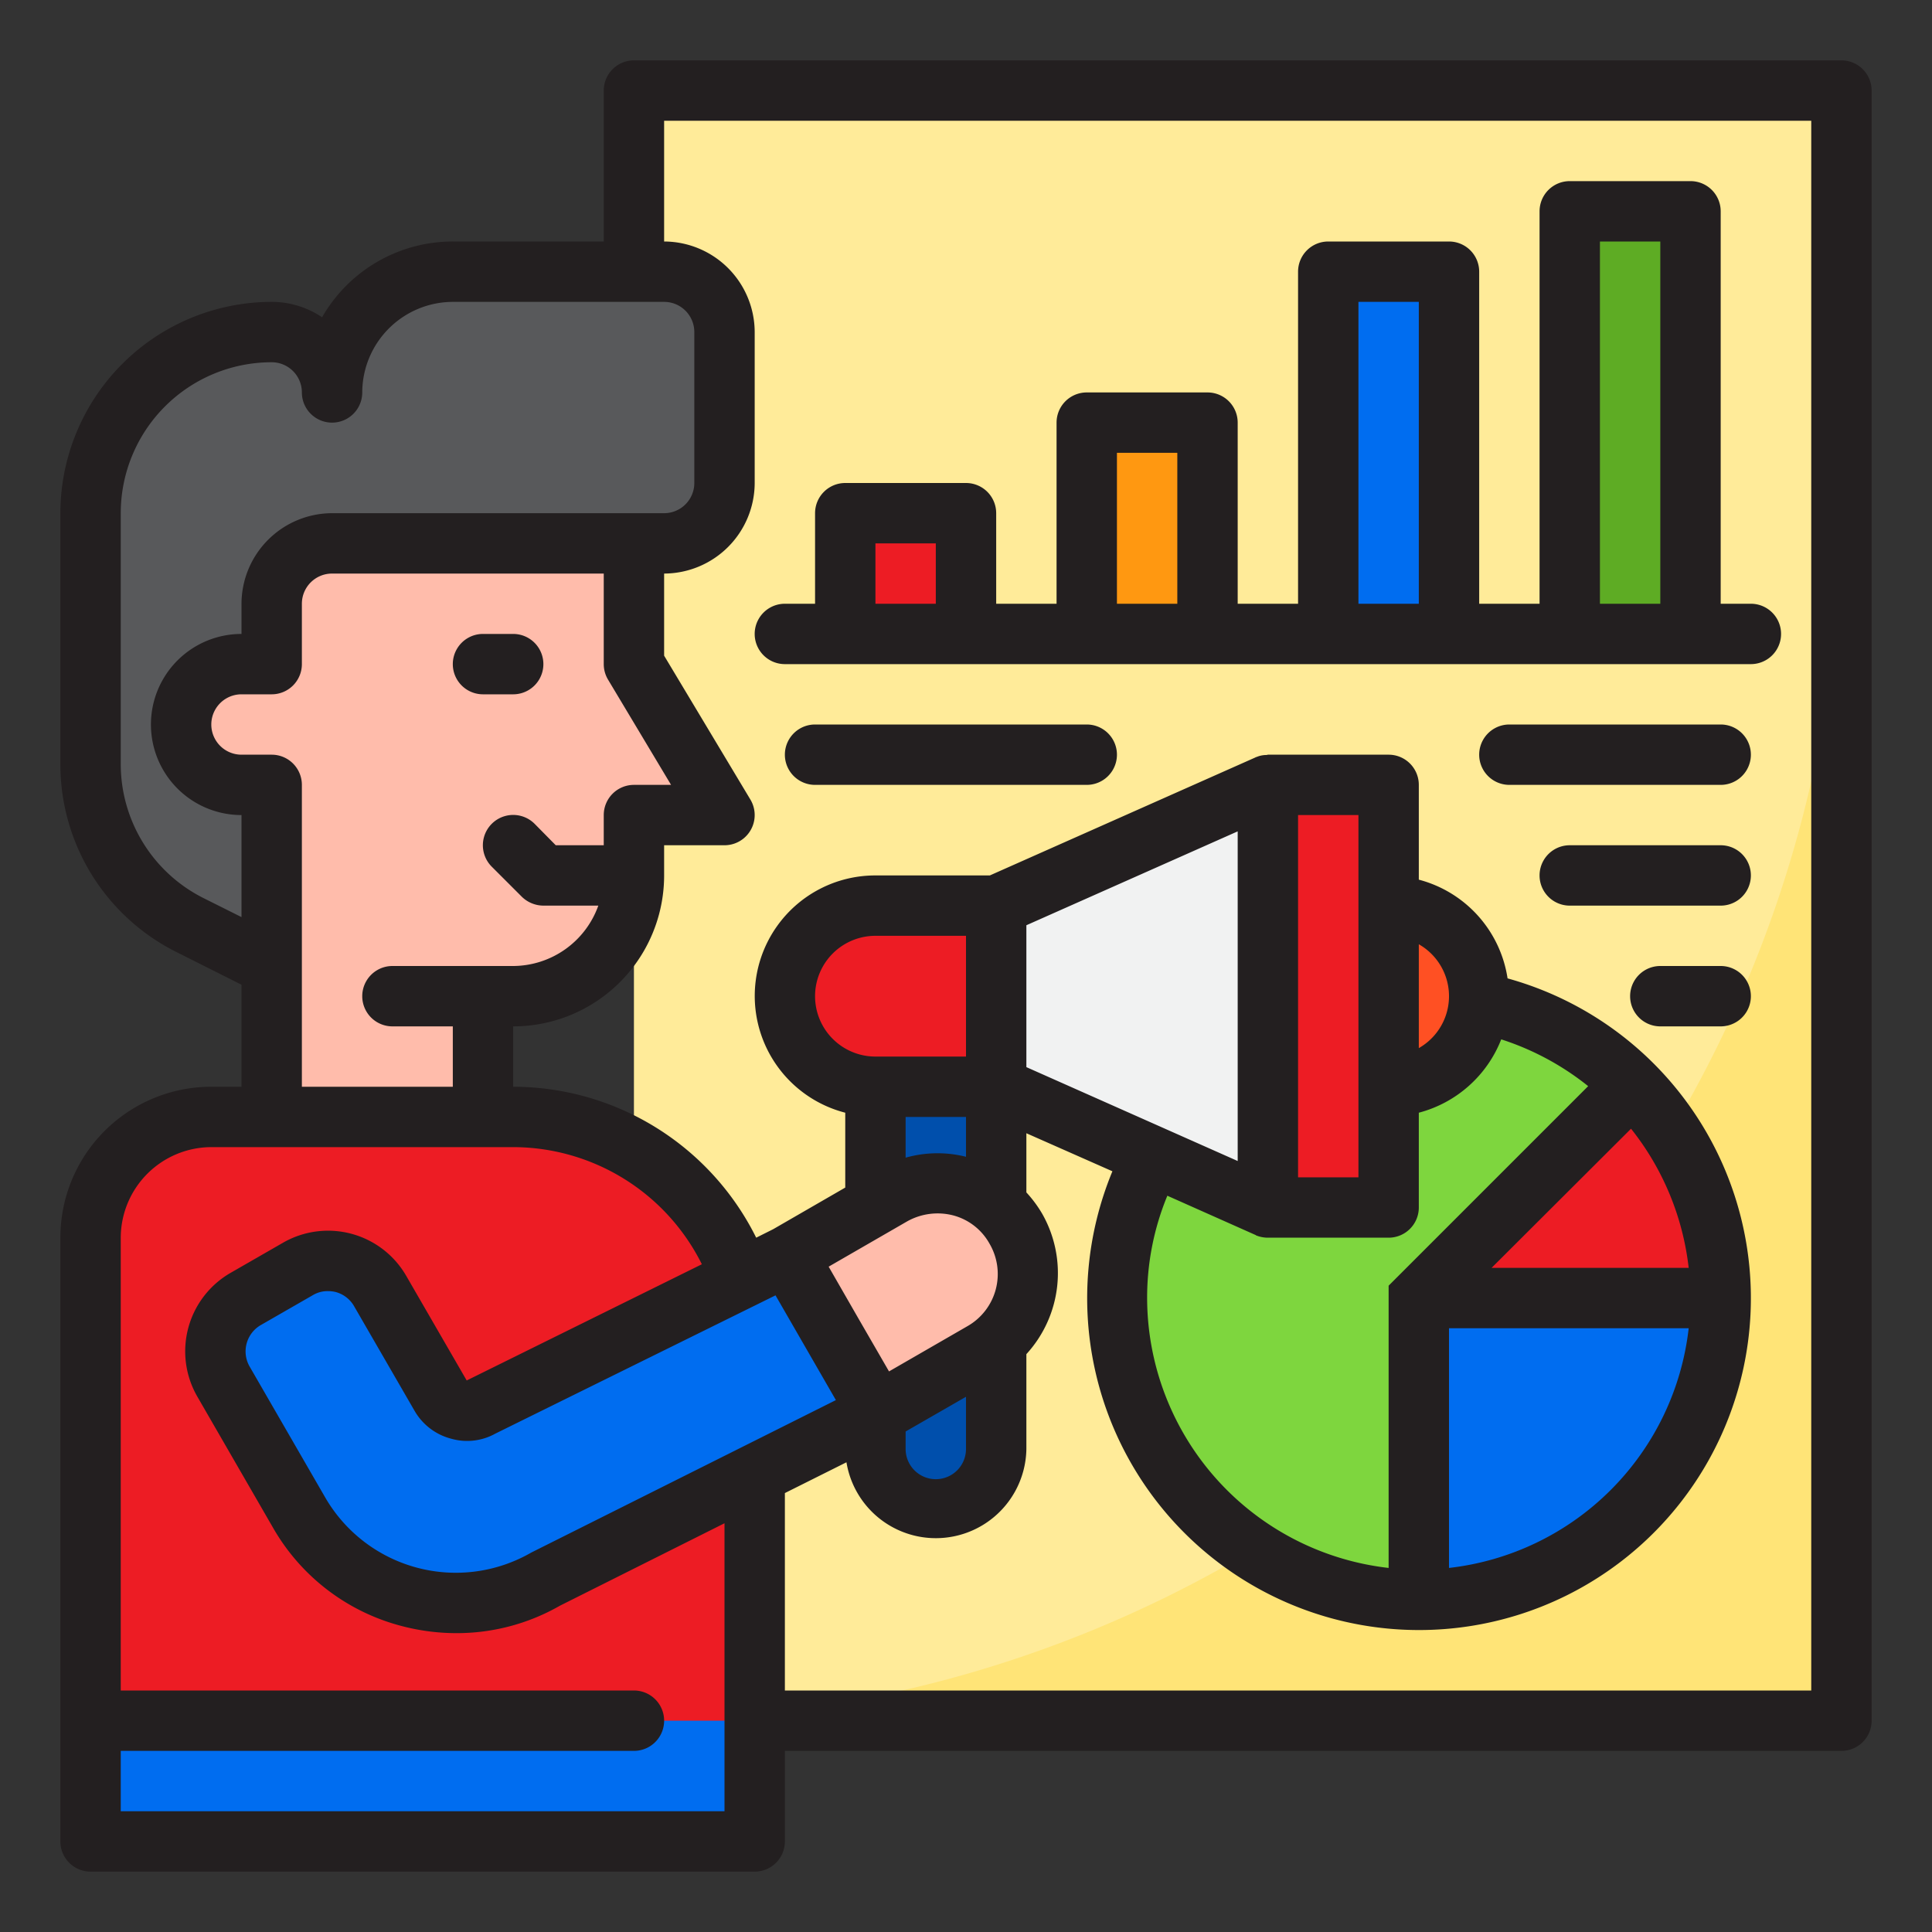 <?xml version="1.0" encoding="UTF-8"?>
<svg xmlns="http://www.w3.org/2000/svg" onmouseup="{ if(window.parent.document.onmouseup) window.parent.document.onmouseup(arguments[0]);}" width="512" viewBox="0 0 64 64" height="512"><rect x="0" y="0" width="64" height="64" fill="#333333" stroke="none"/><g id="advertising-seo-marketing-content-report"><path data-cppathid="10000" fill="#ffeb99" d="m21 3h40v54h-40z"/><path data-cppathid="10001" fill="#ffe477" d="m21 57h40v-40a40 40 0 0 1 -40 40z"/><path data-cppathid="10002" fill="#7ed63e" d="m54.071 35.929a10 10 0 1 0 -7.071 17.071v-10z"/><path data-cppathid="10003" fill="#006df0" d="m47 53a10 10 0 0 0 10-10h-10z"/><path data-cppathid="10004" fill="#ed1c24" d="m47 43h10a9.968 9.968 0 0 0 -2.929-7.071z"/><path data-cppathid="10005" fill="#58595b" d="m8 26a2 2 0 0 1 0-4h1v-2a2.006 2.006 0 0 1 2-2h11a2 2 0 0 0 2-2v-5a2 2 0 0 0 -2-2h-7a4 4 0 0 0 -4 4 2.006 2.006 0 0 0 -2-2 6 6 0 0 0 -6 6v8.292a6 6 0 0 0 3.317 5.366l2.683 1.342v-6z"/><path data-cppathid="10006" fill="#ff5023" d="m49 33a3 3 0 0 0 -3-3v6a3 3 0 0 0 3-3z"/><path data-cppathid="10007" fill="#ffbcab" d="m21 22v-4h-10a2.006 2.006 0 0 0 -2 2v2h-1a2 2 0 0 0 0 4h1v11h7v-4h1a4.012 4.012 0 0 0 4-4v-2h3z"/><g fill="none"><path data-cppathid="10008" d="m57 43h-10v10a10 10 0 0 0 10-10z"/><path data-cppathid="10009" d="m28 17h4v4h-4z"/><path data-cppathid="10010" d="m36 14h4v7h-4z"/><path data-cppathid="10011" d="m14.6 46.232-2-3.464a2 2 0 0 0 -2.732-.732l-1.732 1a2 2 0 0 0 -.736 2.732l2.5 4.332a6 6 0 0 0 8.2 2.2l10.99-5.5 3.465-2a3.026 3.026 0 0 0 .445-.328 3 3 0 0 0 .651-3.776 2.989 2.989 0 0 0 -.651-.766v-3.93l5.179 2.3 3.821 1.7h4v-4a3 3 0 0 0 0-6v-4h-4l-9 4h-4a3 3 0 0 0 0 6v3.917l-2.912 1.683-1.539.76-8.585 4.24a1 1 0 0 1 -1.364-.368z"/><path data-cppathid="10012" d="m44 9h4v12h-4z"/><path data-cppathid="10013" d="m52 7h4v14h-4z"/><path data-cppathid="10014" d="m36 14h4v7h-4z"/><path data-cppathid="10015" d="m28 17h4v4h-4z"/><path data-cppathid="10016" d="m14.6 46.232-2-3.464a2 2 0 0 0 -2.732-.732l-1.732 1a2 2 0 0 0 -.736 2.732l2.5 4.332a6 6 0 0 0 8.2 2.2l10.9-5.462.088-.044 3.465-2a3.029 3.029 0 0 0 1.1-4.1 2.989 2.989 0 0 0 -.653-.764v-3.93l5.179 2.3 3.821 1.7h4v-4a3 3 0 0 0 0-6v-4h-4l-9 4h-4a3 3 0 0 0 0 6v3.917l-2.912 1.683-1.539.76-8.585 4.24a1 1 0 0 1 -1.364-.368z"/><path data-cppathid="10017" d="m52 7h4v14h-4z"/><path data-cppathid="10018" d="m44 9h4v12h-4z"/><path data-cppathid="10019" d="m57 43h-10v10a10 10 0 0 0 10-10z"/><path data-cppathid="10020" d="m36 14h4v7h-4z"/><path data-cppathid="10021" d="m57 43h-10v10a10 10 0 0 0 10-10z"/><path data-cppathid="10022" d="m28 17h4v4h-4z"/><path data-cppathid="10023" d="m14.6 46.232-2-3.464a2 2 0 0 0 -2.732-.732l-1.732 1a2 2 0 0 0 -.736 2.732l2.5 4.332a6 6 0 0 0 8.2 2.2l6.9-3.46 4-2v1.16a2 2 0 0 0 4 0v-3.528a3 3 0 0 0 .651-3.776 2.989 2.989 0 0 0 -.651-.766v-3.93l5.179 2.3 3.821 1.7h4v-4a3 3 0 0 0 0-6v-4h-4l-9 4h-4a3 3 0 0 0 0 6v3.917l-2.912 1.683-1.539.76-8.585 4.24a1 1 0 0 1 -1.364-.368z"/><path data-cppathid="10024" d="m44 9h4v12h-4z"/><path data-cppathid="10025" d="m52 7h4v14h-4z"/></g><path data-cppathid="10026" fill="#ed1c24" d="m16.858 36.985-.858.015h-9a4 4 0 0 0 -4 4v20h22v-16.016a8 8 0 0 0 -8.142-7.999z"/><path data-cppathid="10027" fill="#004fac" d="m33 36v12a2 2 0 0 1 -4 0v-12z"/><path data-cppathid="10028" fill="#006df0" d="m14.6 46.232-2-3.464a2 2 0 0 0 -2.732-.732l-1.732 1a2 2 0 0 0 -.736 2.732l2.5 4.332a6 6 0 0 0 8.2 2.2l10.99-5.5-3-5.2-1.539.76-8.587 4.24a1 1 0 0 1 -1.364-.368z"/><path data-cppathid="10029" fill="#ffbcab" d="m32.553 44.794a3 3 0 0 0 1.1-4.1 2.989 2.989 0 0 0 -.653-.764 2.99 2.99 0 0 0 -3.447-.332l-.553.319-2.912 1.683 3 5.2z"/><path data-cppathid="10030" fill="#ed1c24" d="m33 30h-4a3 3 0 0 0 0 6h4z"/><path data-cppathid="10031" fill="#f1f2f2" d="m38.179 38.302.001-.002-.001.002 3.821 1.698v-14l-9 4v6z"/><path data-cppathid="10032" fill="#ed1c24" d="m46 40v-4-6-4h-4v14z"/><path data-cppathid="10033" fill="#ed1c24" d="m28 17h4v4h-4z"/><path data-cppathid="10034" fill="#ff9811" d="m36 14h4v7h-4z"/><path data-cppathid="10035" fill="#006df0" d="m44 9h4v12h-4z"/><path data-cppathid="10036" fill="#5eac24" d="m52 7h4v14h-4z"/><path data-cppathid="10037" fill="#006df0" d="m3 57h22v4h-22z"/><path data-cppathid="10038" fill="#231f20" d="m16 23h1a1 1 0 0 0 0-2h-1a1 1 0 0 0 0 2z"/><path data-cppathid="10039" fill="#231f20" d="m61 2h-40a1 1 0 0 0 -1 1v5h-5a4.989 4.989 0 0 0 -4.33 2.51 2.994 2.994 0 0 0 -1.67-.51 7.008 7.008 0 0 0 -7 7v8.29a6.95 6.95 0 0 0 3.87 6.26l2.13 1.07v3.38h-1a5 5 0 0 0 -5 5v20a1 1 0 0 0 1 1h22a1 1 0 0 0 1-1v-3h35a1 1 0 0 0 1-1v-54a1 1 0 0 0 -1-1zm-54.24 27.76a4.968 4.968 0 0 1 -2.76-4.47v-8.29a5 5 0 0 1 5-5 1 1 0 0 1 1 1 1 1 0 0 0 2 0 3.009 3.009 0 0 1 3-3h7a1 1 0 0 1 1 1v5a1 1 0 0 1 -1 1h-11a3.009 3.009 0 0 0 -3 3v1a3 3 0 0 0 0 6v3.38zm9.53-1.05 1 1a1.033 1.033 0 0 0 .71.29h1.82a3.01 3.01 0 0 1 -2.82 2h-4a1 1 0 0 0 0 2h2v2h-5v-10a1 1 0 0 0 -1-1h-1a1 1 0 0 1 0-2h1a1 1 0 0 0 1-1v-2a1 1 0 0 1 1-1h9v3a1 1 0 0 0 .14.51l2.09 3.49h-1.23a1 1 0 0 0 -1 1v1h-1.59l-.7-.71a1 1 0 0 0 -1.42 1.42zm7.71 31.29h-20v-2h17a1 1 0 0 0 0-2h-17v-15a3.009 3.009 0 0 1 3-3h10a6.994 6.994 0 0 1 6.25 3.88l-7.79 3.85-2-3.46a2.99 2.99 0 0 0 -4.09-1.1l-1.74 1a3 3 0 0 0 -1.09 4.1l2.5 4.33a6.911 6.911 0 0 0 4.25 3.26 7.129 7.129 0 0 0 1.83.24 6.876 6.876 0 0 0 3.43-.91l5.45-2.73zm-6.4-8.57a5 5 0 0 1 -6.83-1.83l-2.5-4.33a1.007 1.007 0 0 1 .36-1.37l1.74-1a.947.947 0 0 1 .49-.13 1.09 1.09 0 0 1 .26.03 1 1 0 0 1 .61.47l2 3.46a1.972 1.972 0 0 0 1.22.93 1.923 1.923 0 0 0 1.46-.17l9.28-4.58 2 3.47zm11.4-16.43a2 2 0 0 1 0-4h3v4zm3 2v1.32a3.873 3.873 0 0 0 -2 .03v-1.35zm-1.95 3.46a2.066 2.066 0 0 1 1.52-.2 1.942 1.942 0 0 1 1.21.94 1.988 1.988 0 0 1 -.73 2.73l-2.6 1.5-1-1.73-1-1.74zm1.95 5.81v1.73a1 1 0 0 1 -2 0v-.58zm28 9.73h-34v-6.54l2.04-1.02a3 3 0 0 0 5.96-.44v-3.142a3.975 3.975 0 0 0 .52-4.658 4.1 4.1 0 0 0 -.52-.7v-1.96l2.85 1.26a10.993 10.993 0 1 0 13.09-6.39 4 4 0 0 0 -2.94-3.27v-3.14a1 1 0 0 0 -1-1h-4c-.01 0-.03.01-.04.01a.866.866 0 0 0 -.32.06.06.06 0 0 1 -.04.01l-.01.01-8.8 3.91h-3.79a3.993 3.993 0 0 0 -1 7.86v2.48l-2.39 1.38-.56.28a9 9 0 0 0 -8.05-5v-2a5 5 0 0 0 5-5v-1h2a1 1 0 0 0 .86-1.51l-2.86-4.77v-2.72a3.009 3.009 0 0 0 3-3v-5a3.009 3.009 0 0 0 -3-3v-4h38zm-14-15a1 1 0 0 0 1-1v-3.14a4.032 4.032 0 0 0 2.73-2.43 9.013 9.013 0 0 1 2.88 1.55l-6.61 6.61v9.35a9.016 9.016 0 0 1 -8-8.94 8.834 8.834 0 0 1 .67-3.39l2.92 1.3c.01 0 .01 0 .01.01a1.057 1.057 0 0 0 .4.08zm-3-2v-12h2v12zm4-4.28v-3.44a1.979 1.979 0 0 1 0 3.44zm2.41 7.28 4.62-4.61a9.035 9.035 0 0 1 1.91 4.61zm6.53 2a9.013 9.013 0 0 1 -7.94 7.94v-7.94zm-14.94-5.54-7-3.11v-4.7l7-3.11z"/><path data-cppathid="10040" fill="#231f20" d="m26 22h32a1 1 0 0 0 0-2h-1v-13a1 1 0 0 0 -1-1h-4a1 1 0 0 0 -1 1v13h-2v-11a1 1 0 0 0 -1-1h-4a1 1 0 0 0 -1 1v11h-2v-6a1 1 0 0 0 -1-1h-4a1 1 0 0 0 -1 1v6h-2v-3a1 1 0 0 0 -1-1h-4a1 1 0 0 0 -1 1v3h-1a1 1 0 0 0 0 2zm27-14h2v12h-2zm-8 2h2v10h-2zm-8 5h2v5h-2zm-8 3h2v2h-2z"/><path data-cppathid="10041" fill="#231f20" d="m36 24h-9a1 1 0 0 0 0 2h9a1 1 0 0 0 0-2z"/><path data-cppathid="10042" fill="#231f20" d="m57 24h-7a1 1 0 0 0 0 2h7a1 1 0 0 0 0-2z"/><path data-cppathid="10043" fill="#231f20" d="m57 28h-5a1 1 0 0 0 0 2h5a1 1 0 0 0 0-2z"/><path data-cppathid="10044" fill="#231f20" d="m57 32h-2a1 1 0 0 0 0 2h2a1 1 0 0 0 0-2z"/></g></svg>